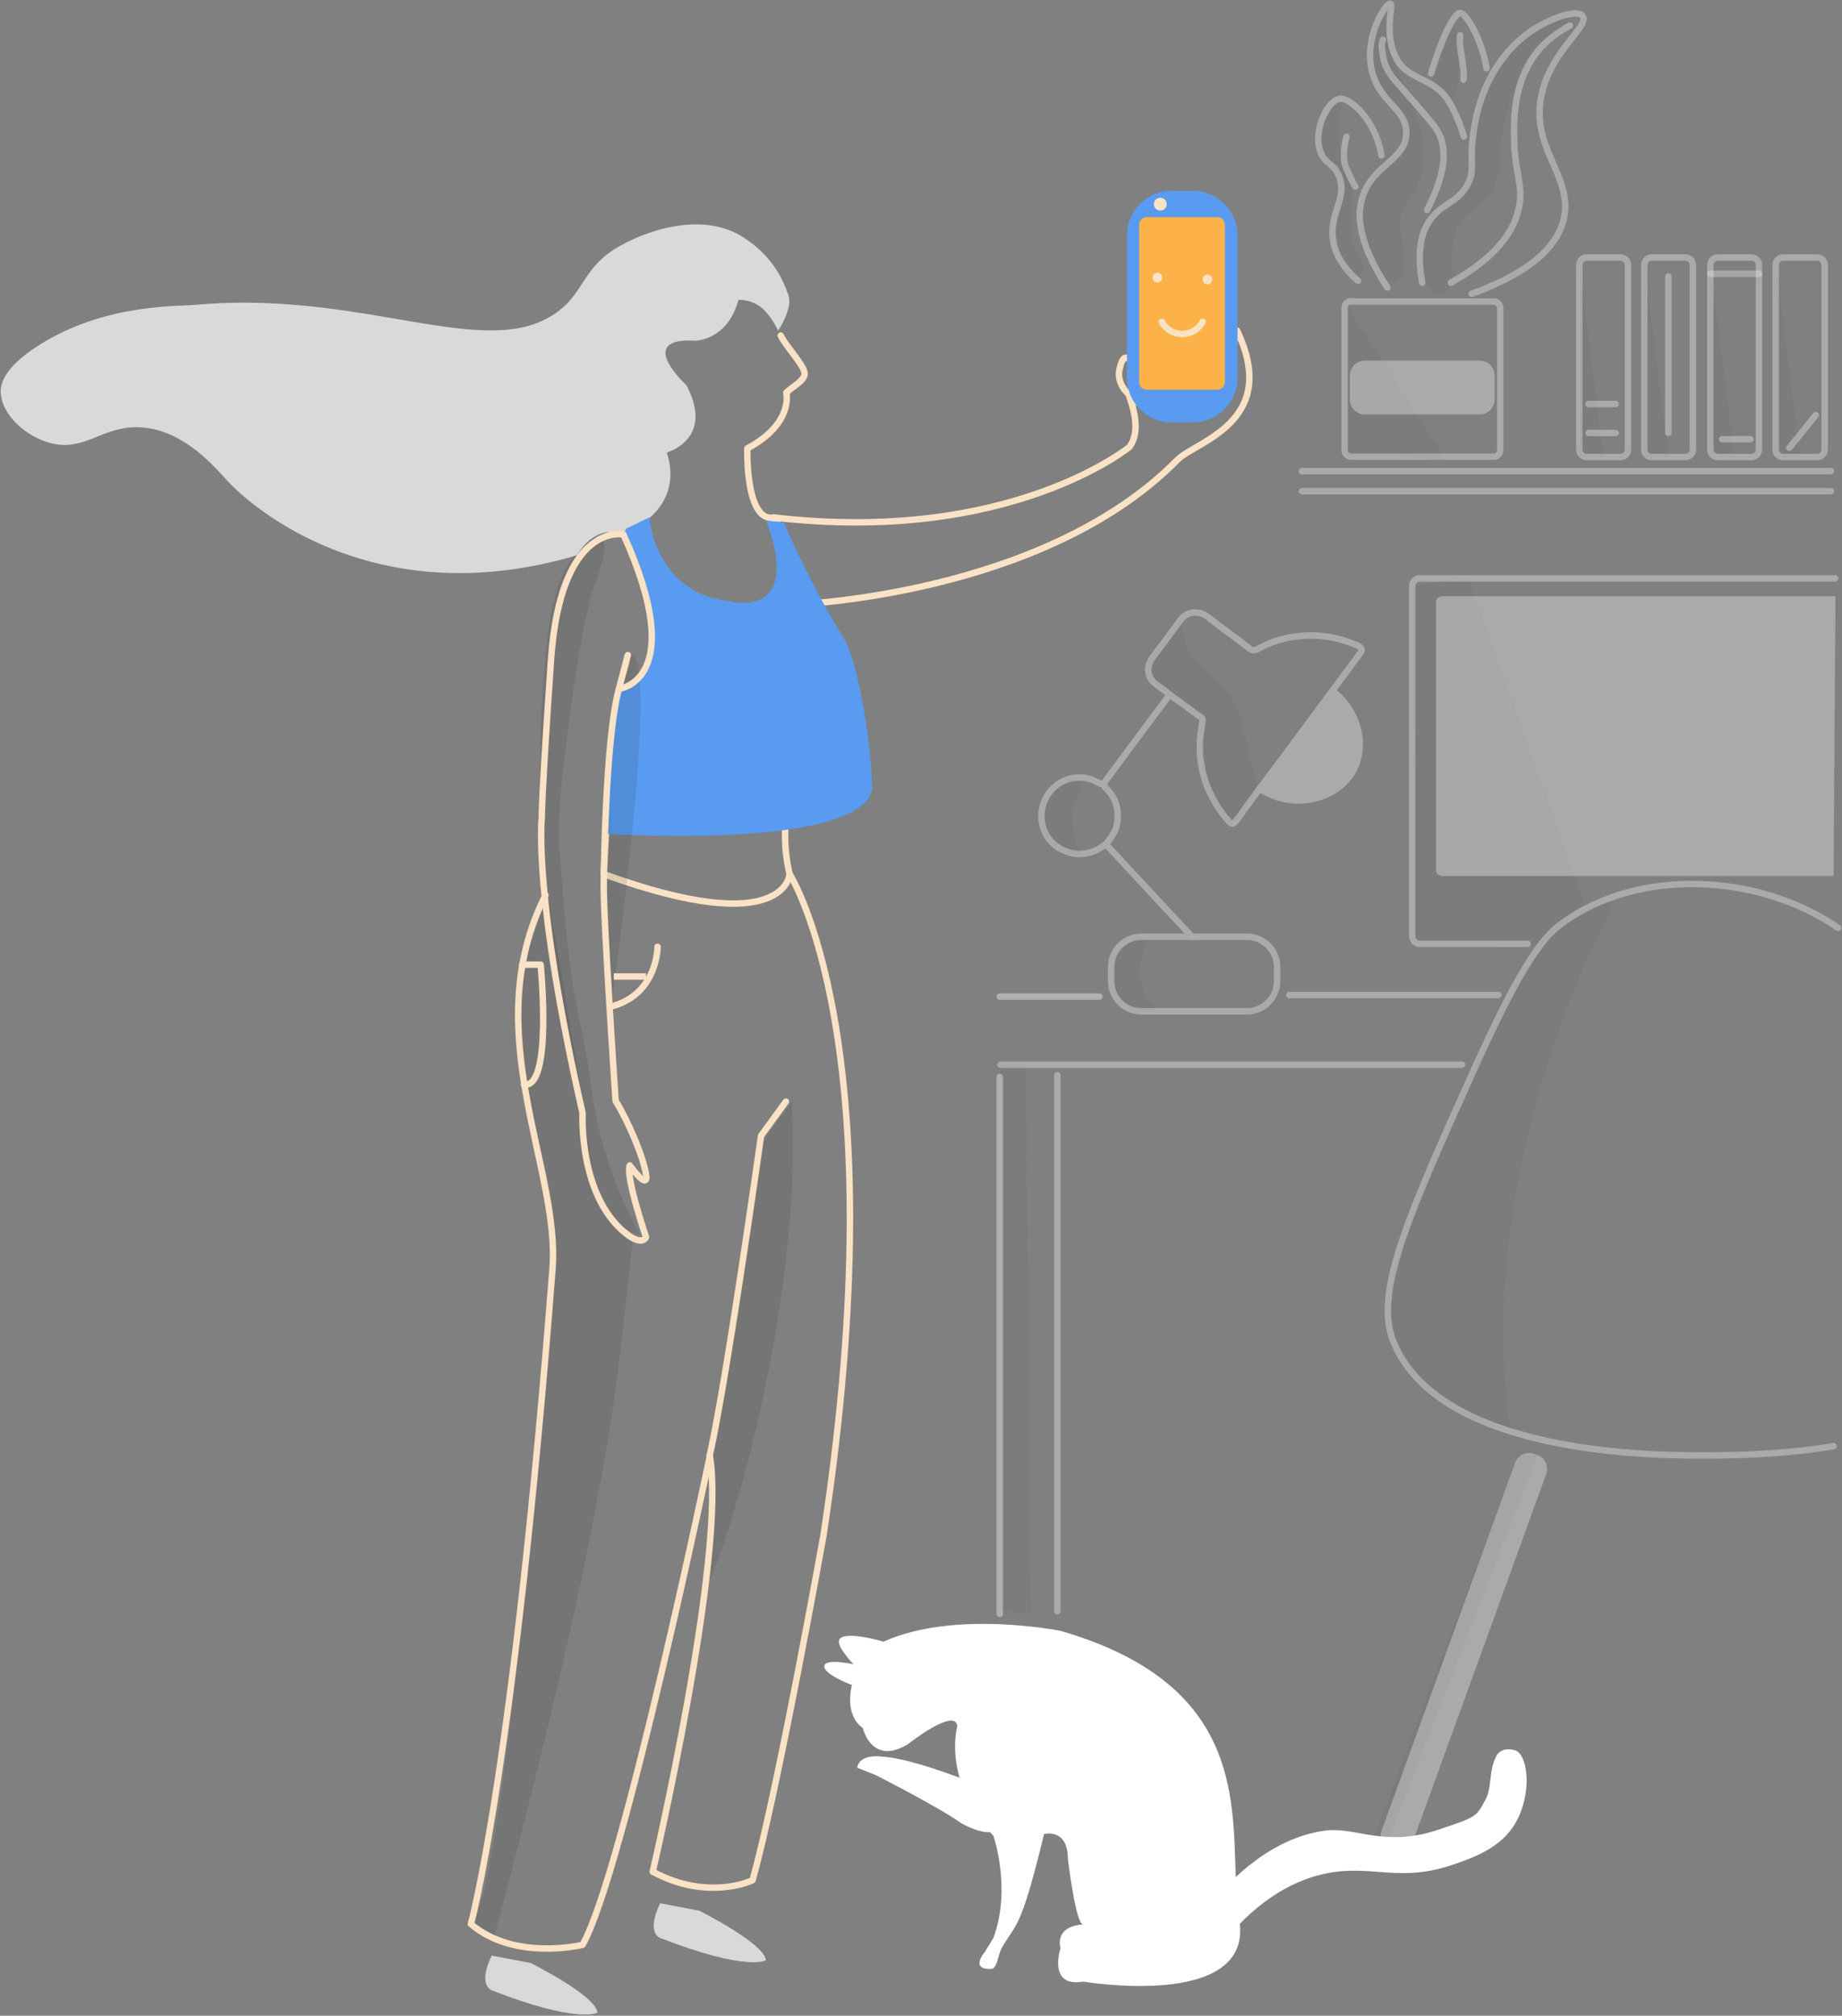 <?xml version="1.0" encoding="UTF-8"?>
<svg width="573px" height="627px" viewBox="0 0 573 627" version="1.1" xmlns="http://www.w3.org/2000/svg" xmlns:xlink="http://www.w3.org/1999/xlink">
    <rect x="0" y="0" width="573" height="627" fill="#808080" stroke="none"/>
    <!-- Generator: Sketch 47 (45396) - http://www.bohemiancoding.com/sketch -->
    <title>RGB illustration-01</title>
    <desc>Created with Sketch.</desc>
    <defs>
        <path d="M218.537,13.03 C217.842,10.839 209.505,12.684 209.505,12.684 C209.505,12.684 215.063,6.918 213.905,4.958 C212.053,2.076 200.126,5.65 200.126,5.65 C178.011,-4.382 145.011,2.306 145.011,2.306 C90.011,18.334 91.516,52.81 90.589,78.869 C79.821,68.838 70.211,65.494 63.032,64.456 C53.421,63.072 44.505,69.76 27.832,64.226 C15.211,60.074 15.789,59.959 13.011,55.001 C10.695,50.85 12.084,45.892 9.421,41.049 C8.263,38.973 5.6,38.858 3.747,39.435 C0.042,40.472 -1.695,51.081 2.705,60.42 C6.758,69.068 15.442,72.412 22.158,74.718 C39.411,80.945 47.979,74.834 62.337,77.716 C69.632,79.215 79.126,83.02 89.316,93.398 C86.421,120.149 138.063,111.386 138.063,111.386 C149.179,113.346 145.126,101.008 145.126,101.008 C146.747,93.629 138.063,93.629 138.063,93.629 C140.379,93.629 142.811,73.219 142.811,73.219 C142.811,63.534 150.221,65.494 150.221,65.494 C157.632,96.05 158.789,92.821 163.421,101.008 C164.579,103.199 164.811,107.465 166.663,107.465 C173.495,107.696 168.632,102.161 168.632,102.161 L165.968,97.78 C160.295,82.444 165.968,66.07 165.968,66.07 C166.316,65.724 166.663,65.263 167.011,64.917 C170.832,65.148 175.926,62.15 175.926,62.15 C182.411,57.422 202.558,47.16 202.558,47.16 C208.347,44.854 208.347,44.854 208.347,44.854 C207.537,40.357 200.821,41.395 200.821,41.395 C194.105,41.741 183.337,45.431 176.505,47.967 C179.168,38.628 177.2,31.94 177.2,31.94 C177.895,25.944 192.484,37.474 192.484,37.474 C203.832,44.508 206.611,32.516 206.611,32.516 C212.632,28.135 209.968,19.141 209.968,19.141 C209.968,19.141 219.347,15.682 218.537,13.03 Z" id="path-1"></path>
    </defs>
    <g id="Welcome" stroke="none" stroke-width="1" fill="none" fill-rule="evenodd">
        <g id="Desktop-HD" transform="translate(-148, -1565)">
            <g id="Group-6" transform="translate(-3, 1503)">
                <g id="RGB-illustration-01" transform="translate(437, 376) scale(-1, 1) translate(-437, -376) translate(151, 63)">
                    <path d="M213.144,85 C213.144,85 212.623,93.713 213.561,94.706 C214.186,95.368 217,94.706 217,94.706" id="Shape" stroke="#F9E2C5" stroke-width="2" stroke-linecap="round" stroke-linejoin="round"></path>
                    <path d="M395.784,229.885 C397.303,241.752 398.822,253.849 397.77,265.716 C396.719,278.274 396.018,290.025 394.265,302.468 C392.746,313.182 389.591,324.473 388.306,335.303 C386.32,352.008 381.062,368.253 373,383 C390.877,379.313 389.007,356.617 392.396,340.026 C401.86,293.712 407.351,244.862 401.743,197.856 C400.925,190.598 399.757,183.34 396.485,176.773 C395.083,173.893 388.89,164.215 384.918,166.289 C381.646,168.017 387.722,182.533 388.306,184.838 C391.928,199.585 393.798,214.792 395.784,229.885 Z" id="Shape" fill="#231F20" fill-rule="nonzero" opacity="0.11"></path>
                    <path d="M425,596.924 L418.519,602 C418.519,602 385.88,485.014 378.704,416.599 L375,383.372 C375,383.372 386.574,387.756 390.046,344.838 L401.62,277 L406.829,290.268 C406.829,290.268 416.088,301.113 404.745,353.376 C404.745,353.376 397.917,374.373 399.421,393.063 C399.653,393.179 414.699,586.425 425,596.924 Z" id="Shape" fill="#231F20" fill-rule="nonzero" opacity="0.11"></path>
                    <g id="Group" transform="translate(183, 58)">
                        <path d="M142.672,283.769 L152.253,296.699 L168.297,395.753 C168.297,395.753 167.028,413.993 169.336,431.195 C171.529,448.397 138.516,356.847 142.672,283.769 Z" id="Shape" fill="#231F20" fill-rule="nonzero" opacity="0.11"></path>
                        <path d="M141.979,129.07 C141.979,129.07 64.41,126.415 22.74,84.046 C17.084,78.273 -9.35,72.385 4.155,43.87 C4.155,43.87 6.002,48.95 5.772,57.031 C5.541,63.496 6.926,64.073 10.158,67.883 C12.236,70.307 32.09,71.808 37.63,63.727 C39.708,60.841 32.551,73.078 37.63,80.005 C37.63,80.005 74.914,110.598 148.443,101.94 L141.979,129.07 Z" id="Shape" stroke="#F9E2C5" stroke-width="2" stroke-linecap="round" stroke-linejoin="round"></path>
                        <path d="M375.379,47.449 C355.294,35.442 333.824,36.366 327.707,35.789 C272.993,30.94 234.093,55.992 212.969,35.789 C207.774,30.824 206.274,23.782 197.963,18.587 C188.844,12.815 170.837,6.58 158.024,14.662 C149.251,20.203 145.673,27.13 143.711,32.902 C142.326,36.943 146.943,43.87 146.943,43.87 C148.559,40.753 148.79,40.407 150.29,38.559 C153.984,33.826 159.294,34.288 159.294,34.288 C162.641,46.872 172.684,46.987 172.684,46.987 C191.845,45.833 175.454,60.841 175.454,60.841 C166.566,77.696 181.572,81.737 181.572,81.737 C176.839,96.398 188.613,103.325 188.613,103.325 L188.036,105.634 C191.153,107.02 189.998,106.673 192.999,107.828 C193.461,106.904 197.963,107.597 198.425,106.558 C198.425,106.558 204.312,105.288 209.506,113.715 C269.876,131.61 307.968,101.363 318.01,90.857 C321.589,87.047 331.862,74.117 346.291,73.886 C357.488,73.771 362.682,81.506 373.186,78.85 C380.92,76.888 388.885,69.846 388.769,62.572 C388.769,60.61 387.961,54.953 375.379,47.449 Z" id="Shape" fill="#FFFFFF" fill-rule="nonzero" opacity="0.7"></path>
                        <path d="M143.364,212.885 C143.364,212.885 109.428,265.528 132.86,418.727 C132.86,418.727 147.174,498.616 154.907,525.862 C154.907,525.862 168.528,532.558 185.958,523.207 C185.958,523.207 162.988,425.076 168.182,393.906 C168.182,393.906 195.193,523.668 207.774,545.95 C207.774,545.95 228.898,551.145 242.519,539.485 C242.519,539.485 229.129,491.112 217.124,335.605 C214.7,304.434 240.672,261.719 219.318,219.465" id="Shape" stroke="#F9E2C5" stroke-width="2" stroke-linecap="round" stroke-linejoin="round"></path>
                        <path d="M138.747,181.367 C148.674,193.489 143.364,212.885 143.364,212.885 C143.364,212.885 144.403,233.55 201.195,212.885 L199.464,182.176 C199.464,182.176 134.592,176.288 138.747,181.367 Z" id="Shape" stroke="#F9E2C5" stroke-width="2" stroke-linecap="round" stroke-linejoin="round"></path>
                        <path d="M146.135,45.371 C144.403,49.065 138.055,55.299 138.747,57.724 C139.324,59.802 142.903,61.533 144.403,63.15 C144.403,63.15 141.979,72.732 156.523,80.467 C156.523,80.467 157.216,102.979 148.559,102.055 C145.096,102.633 142.21,131.148 142.21,131.148 L156.293,144.771 L181.341,134.38 L188.613,105.634 C188.613,105.634 189.998,108.059 188.613,106.789" id="Shape" stroke="#F9E2C5" stroke-width="2" stroke-linecap="round" stroke-linejoin="round"></path>
                        <path d="M145.211,103.441 C145.211,103.441 137.477,121.912 126.742,139.114 C121.548,147.426 117.739,175.364 117.739,185.985 C117.739,193.259 132.745,203.533 200.618,200.416 C200.618,200.416 199.579,183.446 199.579,182.06 C199.694,170.054 196.462,155.161 196.462,155.161 C196.462,155.161 174.877,156.777 195.077,107.135 L194.154,105.403 L186.997,101.94 C186.997,101.94 185.496,125.491 161.949,128.031 C161.949,128.031 139.093,134.15 150.636,102.979 L145.211,103.441 Z" id="Shape" fill="#599BF0" fill-rule="nonzero"></path>
                        <path d="M193.115,147.657 C193.115,147.657 199.348,161.972 200.272,188.179 L201.195,213 L198.309,249.943 C198.309,249.943 182.611,137.844 193.692,144.771" id="Shape" fill="#231F20" fill-rule="nonzero" opacity="0.11"></path>
                        <path d="M201.195,216.694 C201.195,216.694 200.849,170.977 196.462,155.276 C196.462,155.276 174.415,152.852 195.077,107.25 C195.077,107.25 214.585,103.094 217.586,146.156 C220.587,189.218 220.472,195.452 220.472,195.452 C220.472,195.452 223.242,219.35 207.774,287.233 C207.774,287.233 209.16,314.709 192.769,325.792 C192.769,325.792 189.075,328.216 188.036,325.792 C188.036,325.792 194.385,307.32 193.115,303.511 C193.115,303.511 187.112,311.823 188.036,306.281 C188.959,300.624 193.577,289.772 197.501,283.423 C197.501,283.423 201.195,229.047 201.195,216.694" id="Shape" stroke="#F9E2C5" stroke-width="2" stroke-linecap="round" stroke-linejoin="round"></path>
                        <path d="M168.297,393.906 C168.297,393.906 164.488,380.167 152.253,294.275 C152.253,294.275 152.253,294.275 144.519,283.654" id="Shape" stroke="#F9E2C5" stroke-width="2" stroke-linecap="round" stroke-linejoin="round"></path>
                        <path d="M193.692,144.771 L196.462,155.276" id="Shape" stroke="#F9E2C5" stroke-width="2" fill="#FBF1CD" fill-rule="nonzero" stroke-linecap="round"></path>
                        <path d="M184.458,235.512 C184.458,235.512 184.342,249.712 198.078,253.868" id="Shape" stroke="#F9E2C5" stroke-width="2" stroke-linecap="round"></path>
                        <path d="M226.012,278.343 C217.009,279.844 220.818,241.054 220.818,241.054 L226.59,241.054" id="Shape" stroke="#F9E2C5" stroke-width="2" stroke-linecap="round" stroke-linejoin="round"></path>
                        <path d="M188.036,244.748 L198.078,244.748" id="Shape" stroke="#F9E2C5" stroke-width="2"></path>
                        <path d="M37.746,63.727 C37.746,63.727 41.786,60.61 40.747,55.876 C39.708,51.143 38.438,52.413 38.438,52.413" id="Shape" stroke="#F9E2C5" stroke-width="2" stroke-linecap="round" stroke-linejoin="round"></path>
                        <path d="M24.587,72.385 L17.892,72.385 C10.273,72.385 4.04,66.151 4.04,58.532 L4.04,14.2 C4.04,6.58 10.273,0.346 17.892,0.346 L24.587,0.346 C32.205,0.346 38.438,6.58 38.438,14.2 L38.438,58.532 C38.438,66.151 32.205,72.385 24.587,72.385 Z" id="Shape" fill="#599BF0" fill-rule="nonzero"></path>
                        <path d="M32.32,62.226 L10.273,62.226 C9.004,62.226 7.965,61.187 7.965,59.917 L7.965,10.852 C7.965,9.582 9.004,8.543 10.273,8.543 L32.32,8.543 C33.59,8.543 34.629,9.582 34.629,10.852 L34.629,59.917 C34.629,61.187 33.59,62.226 32.32,62.226 Z" id="Shape" fill="#FCB248" fill-rule="nonzero"></path>
                        <path d="M223.935,551.607 C223.935,551.607 203.504,561.766 203.157,567.076 C203.157,567.076 209.16,570.54 235.593,560.265 C235.593,560.265 240.788,559.226 236.055,549.298 L223.935,551.607 Z" id="Shape" fill="#FFFFFF" fill-rule="nonzero" opacity="0.7"></path>
                        <path d="M171.529,535.328 C171.529,535.328 151.098,545.488 150.752,550.798 C150.752,550.798 156.754,554.262 183.188,543.987 C183.188,543.987 188.382,542.948 183.65,533.02 L171.529,535.328 Z" id="Shape" fill="#FFFFFF" fill-rule="nonzero" opacity="0.7"></path>
                        <ellipse id="Oval" fill="#F9E2C5" fill-rule="nonzero" cx="28.973" cy="27.361" rx="1.501" ry="1.501"></ellipse>
                        <ellipse id="Oval" fill="#F9E2C5" fill-rule="nonzero" cx="13.39" cy="27.938" rx="1.501" ry="1.501"></ellipse>
                        <path d="M14.891,41.099 C16.16,43.408 18.469,44.793 21.124,44.909 C23.779,44.909 26.318,43.524 27.588,41.099" id="Shape" stroke="#F9E2C5" stroke-width="2" stroke-linecap="round" stroke-linejoin="round"></path>
                        <ellipse id="Oval" stroke="#F9E2C5" stroke-width="2" stroke-linecap="round" stroke-linejoin="round" cx="28.05" cy="4.502" rx="1" ry="1"></ellipse>
                    </g>
                    <path d="M261,334 L261,501" id="Shape" stroke="#FFFFFF" stroke-width="2" opacity="0.39" stroke-linecap="round" stroke-linejoin="round"></path>
                    <path d="M230,309 L261,309" id="Shape" stroke="#FFFFFF" stroke-width="2" opacity="0.39" stroke-linecap="round" stroke-linejoin="round"></path>
                    <g id="Group" opacity="0.86">
                        <path d="M139.508,574.5 L138.469,574.846 C136.043,575.654 133.387,574.5 132.579,572.076 L91.004,457.484 C90.195,455.061 91.35,452.407 93.775,451.599 L94.815,451.253 C97.24,450.445 99.896,451.599 100.704,454.022 L142.28,568.614 C143.088,570.922 141.818,573.577 139.508,574.5 Z" id="Shape" fill="#FFFFFF" fill-rule="nonzero" opacity="0.39"></path>
                        <g transform="translate(11.549, 3.616)" id="Shape" fill-rule="nonzero" fill="#231F20" opacity="0.04">
                            <path d="M58.667,276.96 C58.667,276.96 103.13,357.278 90.657,440.597 C90.657,440.597 135.466,432.519 126.92,390.283 C126.92,390.283 86.615,267.036 58.667,276.96 Z"></path>
                            <path d="M193.325,188.217 C193.325,188.217 191.708,196.295 190.438,198.603 C188.128,202.642 180.044,207.951 177.503,211.874 C173.346,218.452 169.304,241.648 169.304,241.648 L177.157,251.803 C177.157,251.803 188.012,252.495 186.511,219.952 L201.409,207.951 C201.409,207.835 209.955,206.912 193.325,188.217 Z"></path>
                            <path d="M103.707,175.293 L67.675,276.268 C67.675,276.268 81.534,289.077 85.691,295.309 C89.849,301.54 81.534,289.077 81.534,289.077 L120.337,288.731 L121.03,177.716 L103.707,175.293 Z"></path>
                            <polyline points="141.471 90.243 110.636 138.595 141.471 136.634"></polyline>
                            <polyline points="69.177 77.549 61.67 137.557 69.177 137.557"></polyline>
                            <polyline points="48.966 77.549 41.46 137.557 48.966 137.557"></polyline>
                            <polyline points="28.525 77.549 20.903 137.557 28.525 137.557"></polyline>
                            <polyline points="8.084 77.549 0.462 137.557 8.084 137.557"></polyline>
                            <path d="M205.913,298.655 C205.566,302.579 203.95,306.387 201.178,309.272 C203.372,310.311 205.913,310.195 208.107,309.157 C210.301,308.118 212.034,306.387 213.073,304.31 C213.766,302.925 214.228,301.425 214.69,299.925 C214.921,299.348 215.036,298.655 215.036,297.963 C215.036,297.155 214.805,296.232 214.459,295.424 C213.188,292.308 209.146,287.346 205.451,287.346 C202.564,287.346 204.065,288.962 204.758,291.154 C205.682,293.578 206.028,296.116 205.913,298.655 Z"></path>
                            <path d="M223.005,262.073 C226.7,260.919 230.281,259.188 233.514,256.996 C234.207,256.534 235.015,255.957 235.477,255.149 C236.055,254.342 236.286,253.303 236.286,252.264 C236.401,250.072 235.824,247.879 234.9,245.802 C233.745,243.032 232.013,240.378 229.588,238.763 C227.855,237.609 224.737,235.993 224.16,238.878 C223.698,240.84 226.238,244.186 226.585,246.264 C227.74,251.687 226.469,257.688 223.005,262.073 Z"></path>
                            <polygon points="241.367 326.582 239.75 497.143 249.22 496.566 249.22 326.582"></polygon>
                            <path d="M123.917,20.657 C121.261,26.542 118.836,32.543 117.912,39.005 C117.104,45.352 118.027,52.161 121.838,57.469 C122.878,58.854 124.033,60.239 124.495,61.854 C124.957,63.239 124.841,64.739 124.726,66.124 C124.495,69.471 124.264,72.702 124.033,76.049 C123.917,77.78 123.802,79.626 124.495,81.242 C125.188,82.857 127.151,84.011 128.768,83.319 C133.041,78.472 136.043,72.471 136.852,66.009 C137.545,59.546 135.812,52.738 131.424,48.006 C129.576,45.929 127.266,44.314 125.534,42.236 C123.686,40.159 122.416,37.39 122.993,34.735 C123.455,32.774 124.726,31.158 125.996,29.542 C130.5,23.888 139.854,6.462 129.576,1.269 C128.421,3.462 128.883,6.347 128.537,8.77 C127.844,12.925 125.65,16.733 123.917,20.657 Z"></path>
                            <path d="M107.056,20.772 C107.172,22.388 107.287,24.119 108.327,25.273 C108.558,25.503 108.788,25.734 109.135,25.734 C109.597,25.734 109.828,25.157 110.174,24.811 C111.214,23.657 113.292,23.657 114.216,22.388 C114.678,21.695 114.678,20.887 114.678,20.08 C114.678,18.118 114.563,16.041 114.101,14.194 C113.408,11.425 110.174,1.385 107.287,4.616 C104.862,7.27 106.941,17.425 107.056,20.772 Z"></path>
                            <path d="M143.435,41.313 C142.511,43.967 141.009,46.391 140.201,49.16 C138.7,54.815 140.778,60.816 140.201,66.701 C139.854,70.163 138.7,73.625 137.083,76.741 C136.736,77.549 136.274,78.357 136.39,79.28 C136.621,81.242 139.508,81.934 141.125,80.78 C142.742,79.626 143.319,77.433 143.665,75.472 C144.705,69.702 144.936,63.585 143.55,57.815 C142.973,55.392 142.164,52.622 143.319,50.43 C143.896,49.391 144.936,48.583 145.86,47.776 C148.747,45.006 150.248,40.852 149.902,36.928 C149.786,35.312 145.282,24.349 142.857,27.004 C142.395,27.465 144.243,33.004 144.358,33.928 C144.474,36.351 144.243,39.005 143.435,41.313 Z"></path>
                            <path d="M83.381,10.386 C87.885,16.041 91.696,29.658 93.082,36.813 C94.353,43.044 93.082,50.199 96.778,55.392 C98.972,58.508 102.668,60.354 105.093,63.239 C108.327,67.163 109.135,72.471 108.788,77.549 C108.558,80.895 108.327,85.396 111.56,86.55 C113.639,87.242 115.949,85.858 116.988,83.896 C118.027,81.934 118.143,79.626 118.143,77.433 C118.258,73.856 118.258,70.279 116.757,67.047 C113.87,61.047 106.363,58.277 103.707,52.161 C102.321,48.93 102.437,45.352 102.437,41.775 C102.206,32.081 99.781,22.157 94.237,14.194 C90.542,8.886 82.804,1.039 75.875,0.577 C65.827,-9.99200722e-16 81.303,7.732 83.381,10.386 Z"></path>
                        </g>
                        <polygon id="Shape" fill="#231F20" fill-rule="nonzero" opacity="0.04" points="93.66 451.599 140.778 572.884 145.398 572.307 99.781 451.714"></polygon>
                        <path d="M24.83,84.165 L39.958,84.165" id="Shape" stroke="#FFFFFF" stroke-width="2" opacity="0.34" stroke-linecap="round"></path>
                        <path d="M2.425,145.558 L166.994,145.558" id="Shape" stroke="#FFFFFF" stroke-width="2" opacity="0.39" stroke-linecap="round"></path>
                        <path d="M2.425,151.79 L166.994,151.79" id="Shape" stroke="#FFFFFF" stroke-width="2" opacity="0.39" stroke-linecap="round"></path>
                        <path d="M151.75,92.705 C152.789,92.705 153.713,93.628 153.713,94.667 L153.713,139.096 C153.713,140.134 152.789,141.057 151.75,141.057 L107.287,141.057 C106.248,141.057 105.324,140.134 105.324,139.096 L105.324,94.782 C105.324,93.743 106.248,92.82 107.287,92.82 L151.75,92.82 L151.75,92.705 Z" id="Shape" stroke="#FFFFFF" stroke-width="2" opacity="0.39" stroke-linecap="round"></path>
                        <path d="M129.576,86.935 C131.655,75.626 128.999,70.086 127.382,67.778 C127.035,67.317 126.689,66.855 126.573,66.74 C122.993,62.124 118.836,62.124 115.718,56.815 C112.946,52.199 114.909,49.776 113.754,41.006 C113.292,37.659 112.138,29.119 106.941,20.695 C105.093,17.695 100.935,11.463 92.967,6.963 C88.232,4.308 81.303,1.885 79.686,3.962 C77.261,6.963 89.618,14.694 92.505,28.658 C95.969,45.391 82.458,53.815 85.576,67.201 C87.192,74.01 93.313,82.78 114.216,90.397" id="Shape" stroke="#FFFFFF" stroke-width="2" opacity="0.39" stroke-linecap="round" stroke-linejoin="round"></path>
                        <path d="M140.432,88.435 C150.248,73.548 149.902,64.663 147.823,59.354 C144.358,50.122 134.773,48.622 134.542,40.544 C134.196,32.697 143.319,30.966 145.398,20.349 C147.477,9.848 140.778,-0.192 139.508,0.154 C138.353,0.385 141.587,8.578 138.007,16.425 C134.658,23.811 127.151,22.772 122.185,29.235 C120.684,31.197 118.258,35.813 116.642,41.467" id="Shape" stroke="#FFFFFF" stroke-width="2" opacity="0.39" stroke-linecap="round" stroke-linejoin="round"></path>
                        <path d="M126.804,21.849 C124.264,12.963 119.875,2.808 117.681,3.039 C115.718,3.27 110.867,11.809 109.597,20.234" id="Shape" stroke="#FFFFFF" stroke-width="2" opacity="0.39" stroke-linecap="round" stroke-linejoin="round"></path>
                        <path d="M142.28,47.353 C144.012,36.62 151.519,29.812 154.868,29.696 C158.679,29.696 163.645,39.159 161.335,45.968 C159.949,50.122 157.062,49.661 155.445,53.815 C152.789,60.393 158.332,65.124 157.408,73.087 C157.062,76.433 155.445,81.165 149.555,86.358" id="Shape" stroke="#FFFFFF" stroke-width="2" opacity="0.39" stroke-linecap="round" stroke-linejoin="round"></path>
                        <path d="M120.684,86.935 C105.324,78.395 100.704,69.856 99.434,63.278 C98.164,56.7 100.589,52.892 100.935,44.006 C101.282,34.889 100.82,24.157 94.006,15.387 C90.542,11.002 86.5,8.463 83.612,6.963" id="Shape" stroke="#FFFFFF" stroke-width="2" opacity="0.39" stroke-linecap="round" stroke-linejoin="round"></path>
                        <path d="M128.075,64.316 C121.492,51.622 122.3,44.352 124.61,40.082 C125.65,38.121 129.576,33.62 137.429,24.734 C138.815,23.119 141.24,20.464 141.818,16.31 C142.28,13.656 142.28,12.848 141.818,11.348" id="Shape" stroke="#FFFFFF" stroke-width="2" opacity="0.39" stroke-linecap="round" stroke-linejoin="round"></path>
                        <path d="M116.757,23.811 C116.295,19.195 118.258,14.579 117.796,9.963" id="Shape" stroke="#FFFFFF" stroke-width="2" opacity="0.39" stroke-linecap="round" stroke-linejoin="round"></path>
                        <path d="M150.364,57.046 C151.865,54.738 151.981,53.815 153.135,51.507 C154.521,48.853 153.828,43.775 153.135,41.583" id="Shape" stroke="#FFFFFF" stroke-width="2" opacity="0.39" stroke-linecap="round" stroke-linejoin="round"></path>
                        <path d="M58.205,141.173 L47.696,141.173 C46.426,141.173 45.386,140.134 45.386,138.865 L45.386,81.396 C45.386,80.126 46.426,79.088 47.696,79.088 L58.205,79.088 C59.476,79.088 60.515,80.126 60.515,81.396 L60.515,138.865 C60.515,140.134 59.476,141.173 58.205,141.173 Z" id="Shape" stroke="#FFFFFF" stroke-width="2" opacity="0.39" stroke-linecap="round"></path>
                        <path d="M78.415,141.173 L67.906,141.173 C66.636,141.173 65.596,140.134 65.596,138.865 L65.596,81.396 C65.596,80.126 66.636,79.088 67.906,79.088 L78.415,79.088 C79.686,79.088 80.725,80.126 80.725,81.396 L80.725,138.865 C80.725,140.134 79.686,141.173 78.415,141.173 Z" id="Shape" stroke="#FFFFFF" stroke-width="2" opacity="0.39" stroke-linecap="round"></path>
                        <path d="M37.649,141.173 L27.139,141.173 C25.869,141.173 24.83,140.134 24.83,138.865 L24.83,81.396 C24.83,80.126 25.869,79.088 27.139,79.088 L37.649,79.088 C38.919,79.088 39.958,80.126 39.958,81.396 L39.958,138.865 C39.958,140.134 38.919,141.173 37.649,141.173 Z" id="Shape" stroke="#FFFFFF" stroke-width="2" opacity="0.39" stroke-linecap="round"></path>
                        <path d="M17.323,141.173 L6.698,141.173 C5.428,141.173 4.388,140.134 4.388,138.865 L4.388,81.396 C4.388,80.126 5.428,79.088 6.698,79.088 L17.323,79.088 C18.593,79.088 19.633,80.126 19.633,81.396 L19.633,138.865 C19.633,140.134 18.593,141.173 17.323,141.173 Z" id="Shape" stroke="#FFFFFF" stroke-width="2" opacity="0.39" stroke-linecap="round"></path>
                        <path d="M69.408,124.671 L77.838,124.671" id="Shape" stroke="#FFFFFF" stroke-width="2" opacity="0.39" stroke-linecap="round"></path>
                        <path d="M69.408,133.672 L77.838,133.672" id="Shape" stroke="#FFFFFF" stroke-width="2" opacity="0.39" stroke-linecap="round"></path>
                        <path d="M53.008,84.973 L53.008,133.672" id="Shape" stroke="#FFFFFF" stroke-width="2" opacity="0.39" stroke-linecap="round"></path>
                        <path d="M27.486,135.634 L36.263,135.634" id="Shape" stroke="#FFFFFF" stroke-width="2" opacity="0.39" stroke-linecap="round"></path>
                        <path d="M7.16,128.133 L15.36,138.288" id="Shape" stroke="#FFFFFF" stroke-width="2" opacity="0.39" stroke-linecap="round"></path>
                        <path d="M105.901,308.503 L170.92,308.503" id="Shape" stroke="#FFFFFF" stroke-width="2" opacity="0.39" stroke-linecap="round" stroke-linejoin="round"></path>
                        <path d="M117.219,330.198 L260.769,330.198" id="Shape" stroke="#FFFFFF" stroke-width="2" opacity="0.39" stroke-linecap="round" stroke-linejoin="round"></path>
                        <path d="M243.1,333.429 L243.1,500.182" id="Shape" stroke="#FFFFFF" stroke-width="2" opacity="0.39" stroke-linecap="round" stroke-linejoin="round"></path>
                        <path d="M1.155,178.909 L130.385,178.909 C131.655,178.909 132.694,179.947 132.694,181.217 L132.694,290.27 C132.694,291.539 131.655,292.578 130.385,292.578 L96.778,292.578" id="Shape" stroke="#FFFFFF" stroke-width="2" opacity="0.39" stroke-linecap="round" stroke-linejoin="round"></path>
                        <path d="M1.039,184.448 L123.224,184.448 C124.379,184.448 125.303,185.256 125.303,186.179 L125.303,269.728 C125.303,270.652 124.379,271.459 123.224,271.459 L1.617,271.459" id="Shape" fill="#FFFFFF" fill-rule="nonzero" opacity="0.39"></path>
                        <path d="M0.231,287.615 C24.83,270.652 62.363,268.69 86.269,286.346 C89.271,288.539 93.775,292.347 102.321,308.503 C105.208,313.927 108.442,320.735 112.369,329.275 C133.965,377.166 144.82,401.169 138.469,416.517 C123.802,452.06 55.434,451.714 42.037,451.714 C33.722,451.714 18.016,451.599 1.617,448.829" id="Shape" stroke="#FFFFFF" stroke-width="2" opacity="0.39" stroke-linecap="round" stroke-linejoin="round"></path>
                        <g opacity="0.39" transform="translate(147.823, 189.41)" id="Shape">
                            <g stroke="#FFFFFF" stroke-width="2" stroke-linecap="round" stroke-linejoin="round">
                                <path d="M81.072,53.546 C82.458,53.315 83.612,52.392 84.998,51.93 C90.426,50.314 96.2,52.738 98.857,57.815 C102.09,64.162 99.434,71.894 92.505,74.433 C88.578,75.933 84.767,75.241 81.187,72.933 C79.686,71.894 78.877,70.509 77.954,69.125 C77.145,67.855 76.683,66.355 76.568,64.739 C76.106,60.931 77.261,57.815 79.801,55.046 C80.263,54.7 80.725,54.238 81.072,53.546"></path>
                                <path d="M9.123,23.657 C6.467,20.08 3.811,16.502 1.155,12.925 C0.346,11.886 0.462,11.194 1.501,10.617 C1.848,10.386 2.31,10.155 2.772,10.04 C5.89,8.77 9.008,7.847 12.357,7.501 C15.36,7.155 18.362,7.155 21.365,7.616 C25.523,8.193 29.449,9.463 33.029,11.54 C33.953,12.002 34.646,12.002 35.454,11.309 C39.843,7.963 44.347,4.731 48.62,1.385 C51.161,-0.577 54.856,-0.346 56.935,2.423 C59.822,6.347 62.709,10.271 65.596,14.079 C67.791,16.964 67.213,20.195 65.019,22.041 C64.095,22.849 62.94,23.657 61.901,24.349 C60.977,25.042 60.169,25.85 59.129,26.542 C56.242,28.504 53.47,30.696 50.583,32.774 C50.121,33.12 50.006,33.351 50.121,33.928 C50.352,35.543 50.583,37.159 50.814,38.774 C51.045,41.313 51.045,43.852 50.699,46.275 C50.237,49.391 49.428,52.507 48.158,55.392 C46.541,58.969 44.578,62.201 41.922,65.086 C40.998,66.009 40.536,66.009 39.727,64.97 C38.573,63.585 37.649,62.201 36.609,60.7 C35.339,58.969 34.069,57.354 32.914,55.623 C24.945,45.121 17.092,34.389 9.123,23.657 Z"></path>
                                <path d="M80.032,72.356 C75.759,76.856 71.602,81.472 67.329,85.973 C62.709,91.051 57.974,96.013 53.239,101.09"></path>
                                <path d="M60.631,26.08 C64.673,31.504 68.715,36.928 72.757,42.352 C75.182,45.583 77.492,48.814 79.917,52.045 C80.263,52.507 80.61,53.084 80.956,53.661"></path>
                            </g>
                            <path d="M32.914,55.738 C21.596,63.239 7.045,59.085 2.079,49.276 C-1.963,41.313 0.577,30.119 9.123,23.657" fill="#FFFFFF" fill-rule="nonzero"></path>
                            <path d="M36.263,124.17 L69.177,124.17 C74.258,124.17 78.531,120.016 78.531,114.823 L78.531,110.322 C78.531,105.245 74.373,100.975 69.177,100.975 L36.263,100.975 C31.181,100.975 26.908,105.129 26.908,110.322 L26.908,114.823 C26.908,120.016 31.181,124.17 36.263,124.17 Z" stroke="#FFFFFF" stroke-width="2" stroke-linecap="round" stroke-linejoin="round"></path>
                        </g>
                        <path d="M147.477,127.902 L111.676,127.902 C109.135,127.902 107.056,125.825 107.056,123.286 L107.056,115.785 C107.056,113.246 109.135,111.169 111.676,111.169 L147.477,111.169 C150.017,111.169 152.096,113.246 152.096,115.785 L152.096,123.286 C152.096,125.825 150.017,127.902 147.477,127.902 Z" id="Shape" fill="#FFFFFF" fill-rule="nonzero" opacity="0.39"></path>
                    </g>
                    <g id="Group" transform="translate(97, 504)">
                        <g id="Shape">
                            <mask id="mask-2" fill="white">
                                <use xlink:href="#path-1"></use>
                            </mask>
                            <use id="Mask" fill="#FFFFFF" fill-rule="nonzero" opacity="0.7" xlink:href="#path-1"></use>
                            <path d="M141.653,64.341 C145.937,60.536 151.726,58.576 155.779,54.54 C161.105,49.236 162.726,41.51 165.389,34.592 C168.053,27.673 173.032,20.409 180.558,19.717 C184.726,19.371 189.011,21.101 192.832,19.717 C200.937,16.95 200.589,3.92 208.347,0.231 C212.747,-1.845 218.305,0.346 221.316,4.036 C224.442,7.841 225.484,12.799 226.063,17.527 C228.263,38.051 220.621,59.498 205.916,74.027 C200.358,79.446 193.874,84.173 190.053,90.977 C183.916,102.046 186.116,116.92 177.779,126.376 C170.021,135.254 156.358,135.715 144.779,133.294 C137.253,131.68 129.263,128.682 123.705,123.147 C115.716,115.306 118.611,112.885 123.474,105.159 C131.695,92.591 129.726,74.718 141.653,64.341 Z" fill="#000000" fill-rule="nonzero" opacity="0.04" mask="url(#mask-2)"></path>
                        </g>
                    </g>
                </g>
            </g>
        </g>
    </g>
</svg>